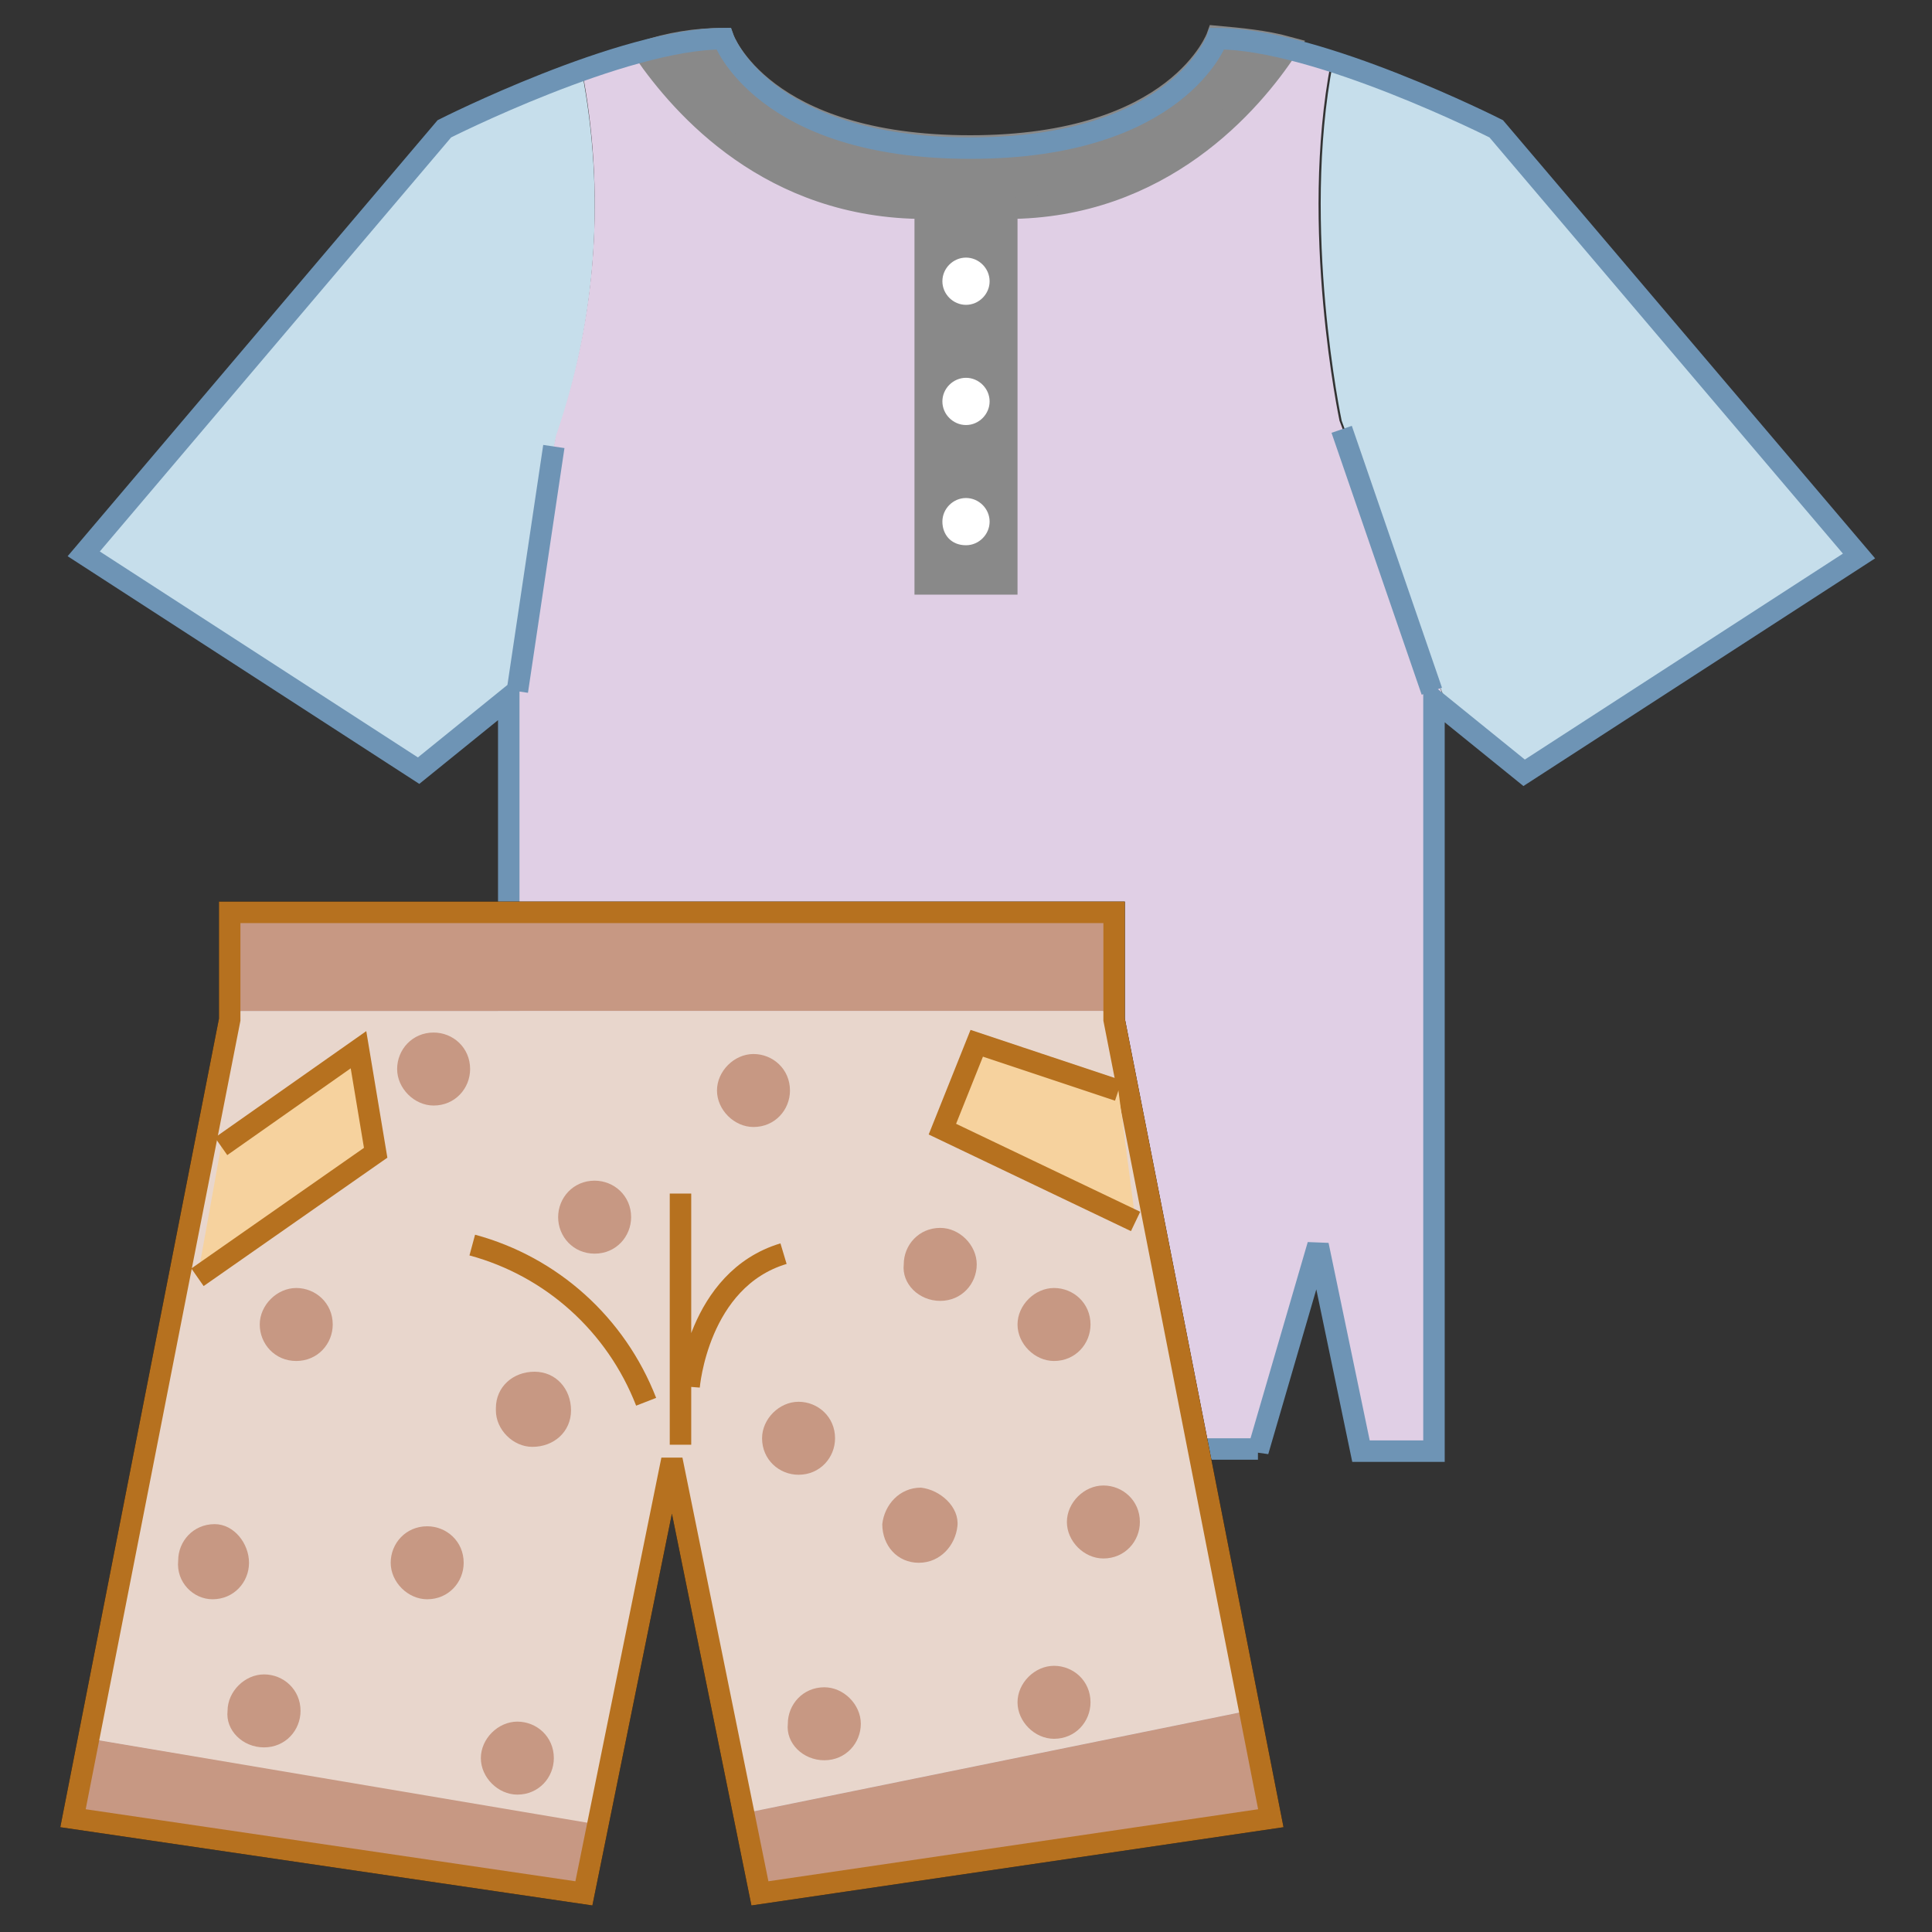 <?xml version="1.0" encoding="utf-8"?>
<!-- Generator: Adobe Illustrator 24.2.3, SVG Export Plug-In . SVG Version: 6.00 Build 0)  -->
<svg version="1.1" id="Layer_1" xmlns="http://www.w3.org/2000/svg" xmlns:xlink="http://www.w3.org/1999/xlink" x="0px" y="0px"
	 width="90px" height="90px" viewBox="0 0 90 90" enable-background="new 0 0 90 90" xml:space="preserve">
<rect x="0" y="0" width="90" height="90" fill="#333333" stroke="none"/>
<g id="Layer_2_1_">
	<g id="Layer_5">
		<path fill="#C6DEEB" d="M25.9,20.4c1.9-5.5,2.3-11.4,1.2-17.1C25,4,22.8,5,20.7,6L3.9,25.8l15.6,10.1l4.1-3.3l0.1-0.5L25.9,20.4z"
			/>
		<path fill="#E0CFE5" d="M62.4,19.6c0,0-1.9-9-0.4-16.7c-0.7-0.2-1.4-0.4-2.1-0.6c-1.7,2.6-5.9,7.5-13.1,7.5v17.5h-3.8V9.7
			c-7.1,0-11.3-4.7-13-7.4c-1,0.3-1.9,0.6-2.9,0.9c1.1,5.7,0.7,11.6-1.2,17.1l-2.3,11.8l-0.1,0.5l0.1-0.1v35h34.9l2.8-9.6l2,9.6h3.4
			v-35l0.8,0.7L67,31.8L62.4,19.6z"/>
		<path fill="#C6DEEB" d="M86.6,25.8L69.7,6c-2.5-1.2-5-2.3-7.6-3.1c-1.5,7.7,0.4,16.7,0.4,16.7L67,31.8l0.6,1.5l3.4,2.7L86.6,25.8z
			"/>
		<path fill="#898989" d="M43.1,9.7v17.5h3.8V9.7c7.2,0,11.4-4.9,13.1-7.5c-1.1-0.3-2.2-0.4-3.3-0.5c0,0-1.8,5.1-11.5,5.1
			S33.7,1.8,33.7,1.8c-1.3,0-2.5,0.2-3.7,0.6C31.8,5,35.9,9.7,43.1,9.7"/>
		<path fill="none" stroke="#898989" d="M43.1,9.7v17.5h3.8V9.7c7.2,0,11.4-4.9,13.1-7.5c-1.1-0.3-2.2-0.4-3.3-0.5
			c0,0-1.8,5.1-11.5,5.1S33.7,1.8,33.7,1.8c-1.3,0-2.5,0.2-3.7,0.6C31.8,5,35.9,9.7,43.1,9.7z"/>
		<path fill="none" stroke="#6E94B5" d="M66.7,32.2l-4.2-12.2 M24.1,32.2l1.7-11.4 M58.6,67.6l2.8-9.6l2,9.6h3.4v-35l4.2,3.4
			l15.6-10.1L69.7,6c0,0-8.3-4.2-13-4.2c0,0-1.8,5.1-11.5,5.1S33.7,1.8,33.7,1.8c-4.7,0-13,4.2-13,4.2L3.9,25.8l15.6,10.1l4.2-3.4
			v35H58.6z"/>
		<path fill="#FFFFFF" d="M45,14.2c0.6,0,1.1-0.5,1.1-1.1c0-0.6-0.5-1.1-1.1-1.1c-0.6,0-1.1,0.5-1.1,1.1c0,0,0,0,0,0
			C43.9,13.7,44.4,14.2,45,14.2C44.9,14.2,45,14.2,45,14.2"/>
		<path fill="#FFFFFF" d="M45,19.8c0.6,0,1.1-0.5,1.1-1.1s-0.5-1.1-1.1-1.1c-0.6,0-1.1,0.5-1.1,1.1C43.9,19.3,44.4,19.8,45,19.8
			L45,19.8"/>
		<path fill="#FFFFFF" d="M45,25.4c0.6,0,1.1-0.5,1.1-1.1s-0.5-1.1-1.1-1.1c-0.6,0-1.1,0.5-1.1,1.1C43.9,24.9,44.3,25.4,45,25.4
			C44.9,25.4,44.9,25.4,45,25.4"/>
		<rect x="10.7" y="42.5" fill="#C7C0DF" width="41.2" height="4.6"/>
		<polygon fill="#C7C0DF" points="3.4,84.7 27.2,88.2 27.9,84.9 4.2,81 		"/>
		<polygon fill="#C7C0DF" points="34.5,84.5 35.4,88.2 59.2,84.7 58.1,79.7 		"/>
		<polygon fill="#E8D4D8" points="51.9,47.5 51.9,47.1 10.7,47.1 10.7,47.5 4.2,81 27.9,85 31.3,68 34.5,84.5 58.1,79.7 		"/>
		<polygon fill="none" stroke="#000000" points="31.3,68 27.2,88.2 3.4,84.7 10.7,47.5 10.7,42.5 51.9,42.5 51.9,47.5 59.2,84.7 
			35.4,88.2 		"/>
		<path fill="none" stroke="#898989" d="M30.1,65.3C28.7,61.7,25.7,59,22,58 M32.1,64.6c0,0,0.4-5,4.4-6.2 M31.7,67.3V55.6"/>
		<polyline fill="#CEDFF3" points="10.6,52.5 17,48 17.8,52.8 9.5,58.7 		"/>
		<polyline fill="none" stroke="#000000" points="10.6,52.5 17,48 17.8,52.8 9.5,58.7 		"/>
		<polyline fill="#CEDFF3" points="51,49.9 44.4,47.8 42.8,51.8 51.8,56 		"/>
		<polyline fill="none" stroke="#000000" points="51,49.9 44.4,47.8 42.8,51.8 51.8,56 		"/>
		<rect x="10.7" y="42.5" fill="#C79883" width="41.2" height="4.6"/>
		<polygon fill="#C79883" points="3.4,84.7 27.2,88.2 27.9,84.9 4.2,81 		"/>
		<polygon fill="#C79883" points="34.5,84.5 35.4,88.2 59.2,84.7 58.1,79.7 		"/>
		<polygon fill="#E8D6CC" points="51.9,47.5 51.9,47.1 10.7,47.1 10.7,47.5 4.2,81 27.9,85 31.3,68 34.5,84.5 58.1,79.7 		"/>
		<polygon fill="none" stroke="#B6711F" points="31.3,68 27.2,88.2 3.4,84.7 10.7,47.5 10.7,42.5 51.9,42.5 51.9,47.5 59.2,84.7 
			35.4,88.2 		"/>
		<path fill="none" stroke="#B6711F" d="M30.1,65.3C28.7,61.7,25.7,59,22,58 M32.1,64.6c0,0,0.4-5,4.4-6.2 M31.7,67.3V55.6"/>
		<polyline fill="#F6D29E" points="10.3,53.4 16.7,48.9 17.5,53.7 9.2,59.5 		"/>
		<polyline fill="none" stroke="#B6711F" points="10.3,53.4 16.7,48.9 17.5,53.7 9.2,59.5 		"/>
		<polyline fill="#F6D29E" points="52.1,50.8 45.5,48.6 43.9,52.6 52.9,56.9 		"/>
		<polyline fill="none" stroke="#B6711F" points="52.1,50.8 45.5,48.6 43.9,52.6 52.9,56.9 		"/>
		<path fill="#C79883" d="M20.2,51.5c1,0,1.7-0.8,1.7-1.7c0-1-0.8-1.7-1.7-1.7c-1,0-1.7,0.8-1.7,1.7c0,0,0,0,0,0
			C18.5,50.7,19.3,51.5,20.2,51.5C20.2,51.5,20.2,51.5,20.2,51.5"/>
		<path fill="#C79883" d="M27.7,58.4c1,0,1.7-0.8,1.7-1.7c0-1-0.8-1.7-1.7-1.7c-1,0-1.7,0.8-1.7,1.7l0,0
			C26,57.6,26.7,58.4,27.7,58.4C27.7,58.4,27.7,58.4,27.7,58.4"/>
		<path fill="#C79883" d="M43.8,60.6c1,0,1.7-0.8,1.7-1.7s-0.8-1.7-1.7-1.7c-1,0-1.7,0.8-1.7,1.7C42,59.8,42.8,60.6,43.8,60.6"/>
		<path fill="#C79883" d="M35.1,52.5c1,0,1.7-0.8,1.7-1.7c0-1-0.8-1.7-1.7-1.7s-1.7,0.8-1.7,1.7c0,0,0,0,0,0
			C33.4,51.7,34.2,52.5,35.1,52.5"/>
		<path fill="#C79883" d="M49.1,63.4c1,0,1.7-0.8,1.7-1.7c0-1-0.8-1.7-1.7-1.7s-1.7,0.8-1.7,1.7c0,0,0,0,0,0
			C47.4,62.6,48.2,63.4,49.1,63.4"/>
		<path fill="#C79883" d="M37.2,68.7c1,0,1.7-0.8,1.7-1.7c0-1-0.8-1.7-1.7-1.7s-1.7,0.8-1.7,1.7C35.5,68,36.3,68.7,37.2,68.7
			C37.2,68.7,37.2,68.7,37.2,68.7"/>
		<path fill="#C79883" d="M42.8,72.8c1,0,1.7-0.8,1.8-1.7s-0.8-1.7-1.7-1.8c-1,0-1.7,0.8-1.8,1.7c0,0,0,0,0,0
			C41.1,72,41.8,72.8,42.8,72.8C42.8,72.8,42.8,72.8,42.8,72.8"/>
		<path fill="#C79883" d="M38.4,82c1,0,1.7-0.8,1.7-1.7s-0.8-1.7-1.7-1.7c-1,0-1.7,0.8-1.7,1.7C36.6,81.2,37.4,82,38.4,82
			C38.4,82,38.4,82,38.4,82"/>
		<path fill="#C79883" d="M49.1,81c1,0,1.7-0.8,1.7-1.7c0-1-0.8-1.7-1.7-1.7s-1.7,0.8-1.7,1.7S48.2,81,49.1,81
			C49.1,81,49.1,81,49.1,81"/>
		<path fill="#C79883" d="M51.4,72.6c1,0,1.7-0.8,1.7-1.7c0-1-0.8-1.7-1.7-1.7s-1.7,0.8-1.7,1.7C49.7,71.8,50.5,72.6,51.4,72.6
			C51.4,72.6,51.4,72.6,51.4,72.6"/>
		<path fill="#C79883" d="M24.8,67.4c1,0,1.8-0.7,1.8-1.7c0-1-0.7-1.8-1.7-1.8s-1.8,0.7-1.8,1.7c0,0,0,0,0,0.1
			C23.1,66.6,23.9,67.4,24.8,67.4C24.9,67.4,24.9,67.4,24.8,67.4"/>
		<path fill="#C79883" d="M13.8,63.4c1,0,1.7-0.8,1.7-1.7c0-1-0.8-1.7-1.7-1.7s-1.7,0.8-1.7,1.7c0,0,0,0,0,0
			C12.1,62.6,12.8,63.4,13.8,63.4C13.8,63.4,13.8,63.4,13.8,63.4"/>
		<path fill="#C79883" d="M9.9,74.5c1,0,1.7-0.8,1.7-1.7S10.9,71,10,71c-1,0-1.7,0.8-1.7,1.7c0,0,0,0,0,0C8.2,73.7,9,74.5,9.9,74.5"
			/>
		<path fill="#C79883" d="M19.9,74.5c1,0,1.7-0.8,1.7-1.7c0-1-0.8-1.7-1.7-1.7c-1,0-1.7,0.8-1.7,1.7c0,0,0,0,0,0
			C18.2,73.7,19,74.5,19.9,74.5"/>
		<path fill="#C79883" d="M24.1,83.6c1,0,1.7-0.8,1.7-1.7c0-1-0.8-1.7-1.7-1.7s-1.7,0.8-1.7,1.7C22.4,82.8,23.2,83.6,24.1,83.6
			C24.1,83.6,24.1,83.6,24.1,83.6"/>
		<path fill="#C79883" d="M12.3,81.4c1,0,1.7-0.8,1.7-1.7c0-1-0.8-1.7-1.7-1.7s-1.7,0.8-1.7,1.7c0,0,0,0,0,0
			C10.5,80.6,11.3,81.4,12.3,81.4C12.3,81.4,12.3,81.4,12.3,81.4"/>
	</g>
</g>
</svg>
